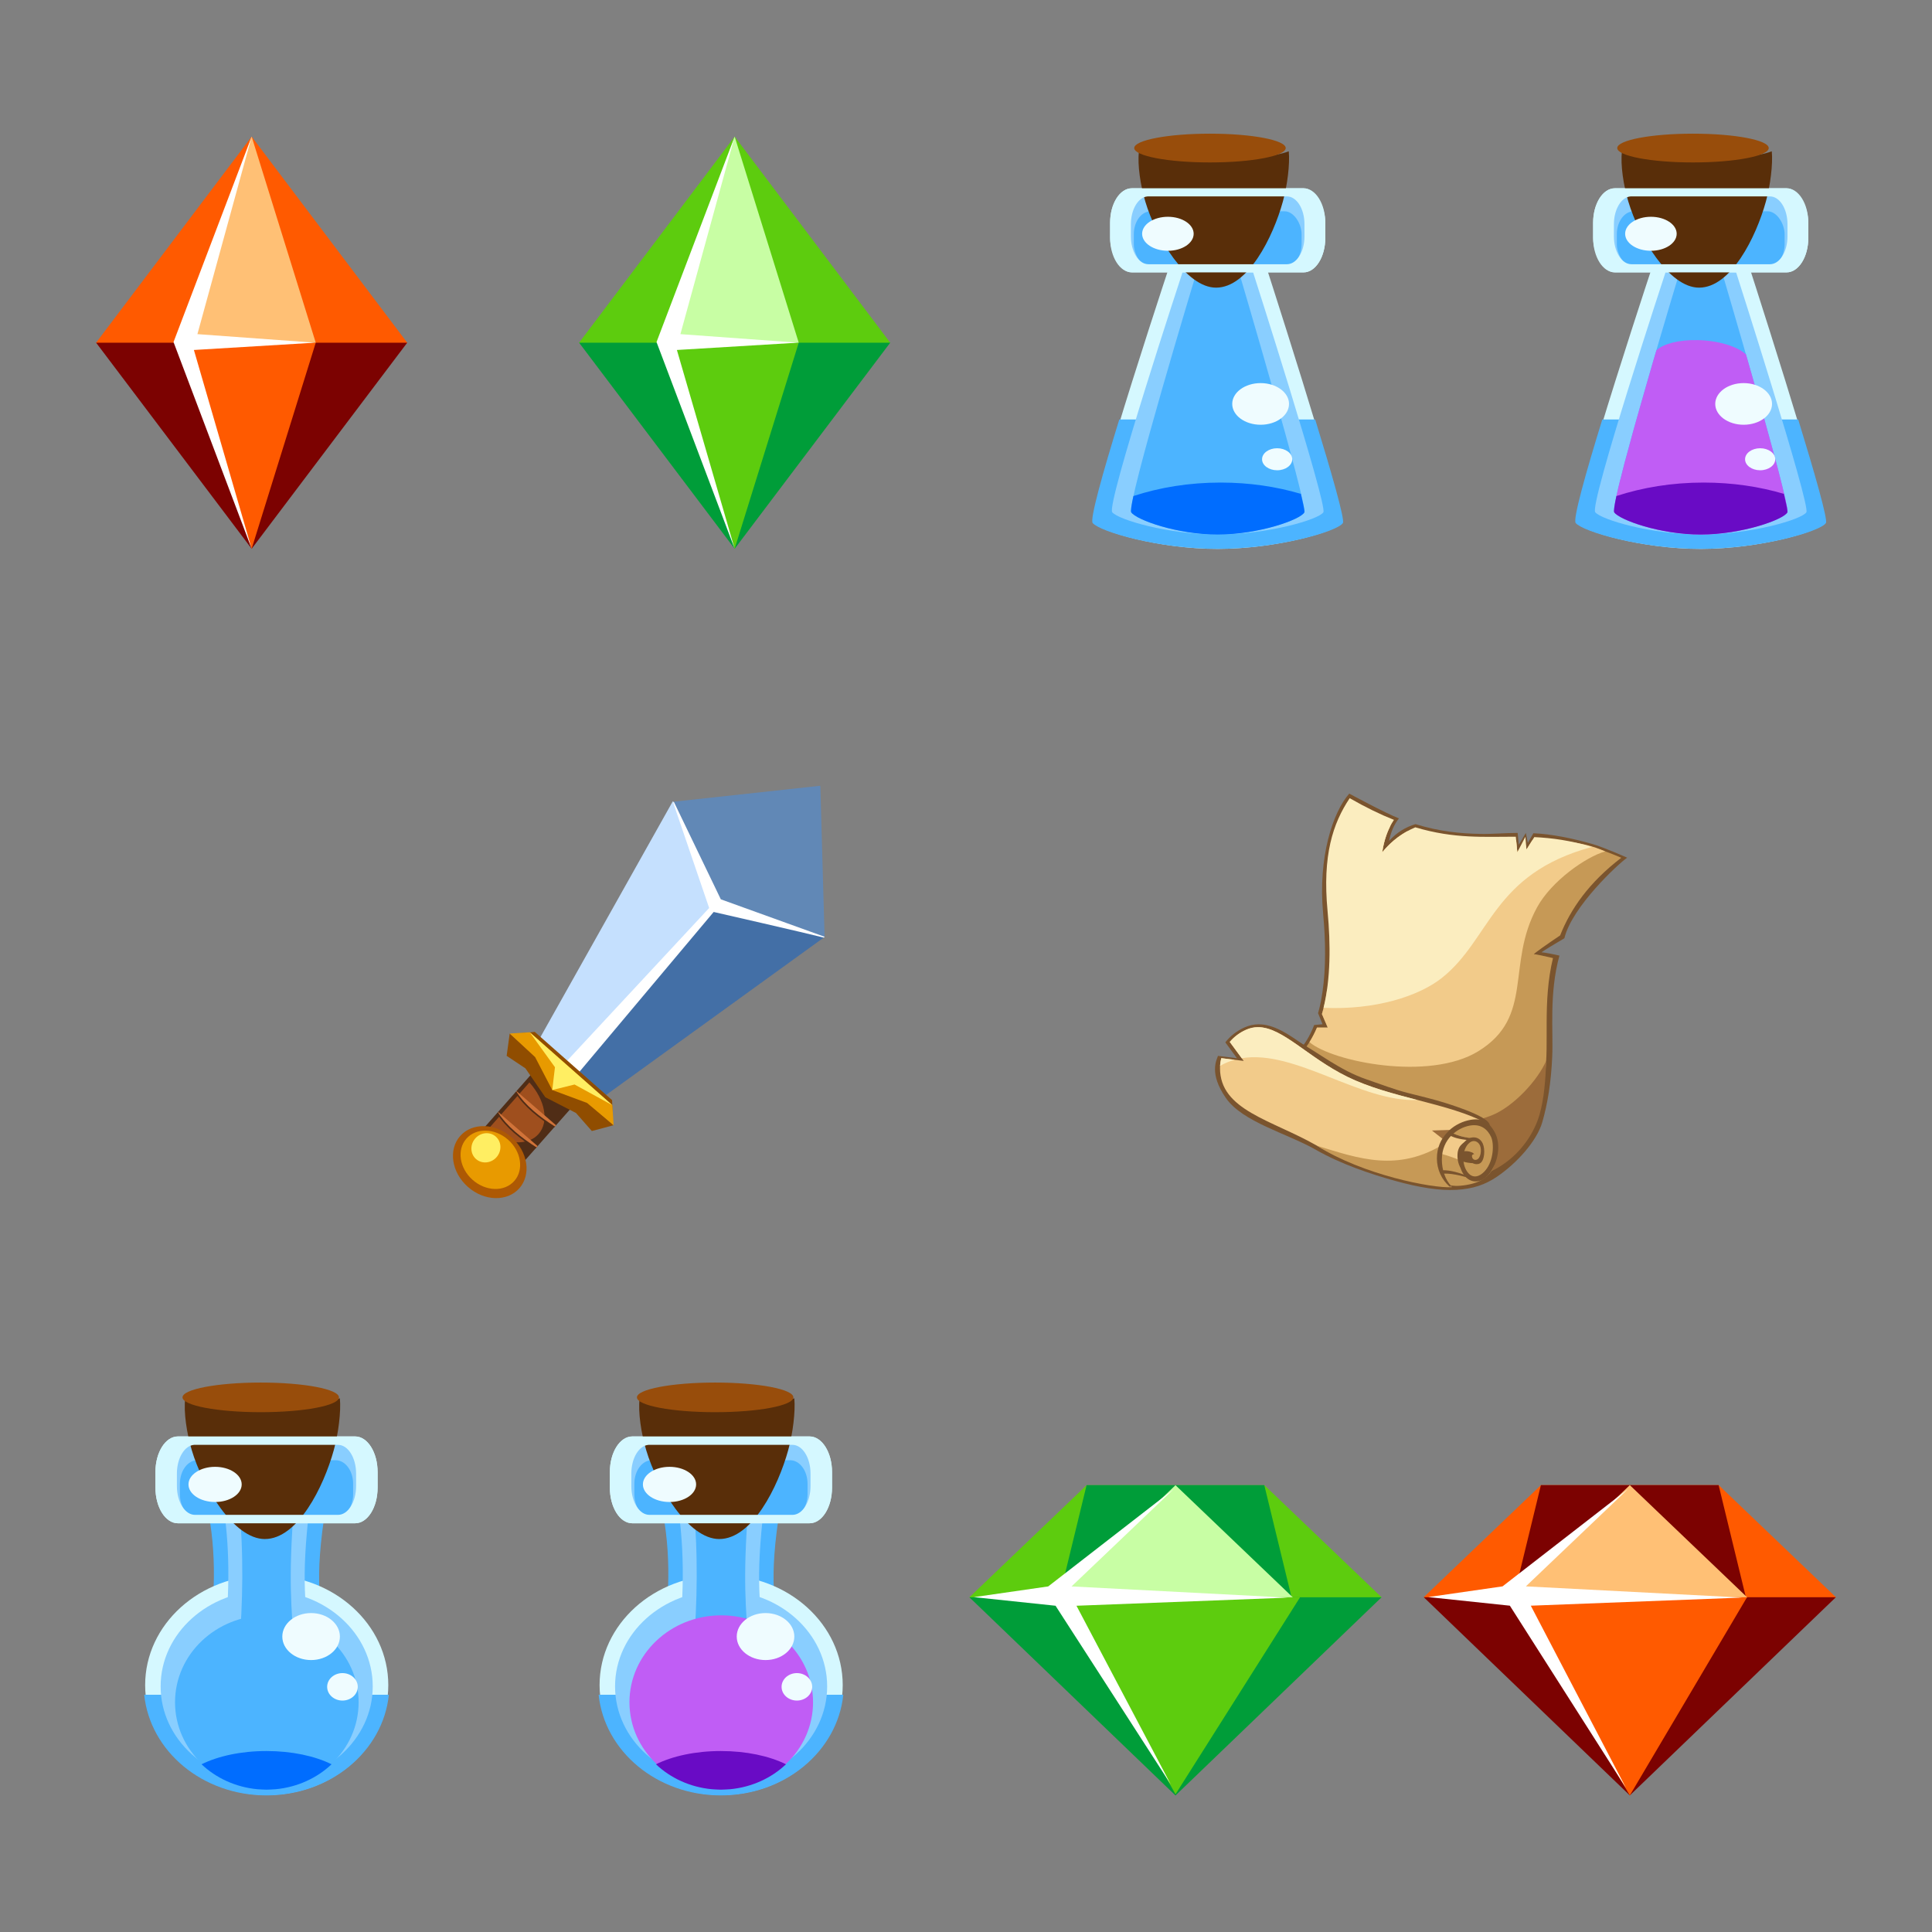 <?xml version="1.0" encoding="UTF-8" standalone="no"?>
<!-- Created with Inkscape (http://www.inkscape.org/) -->

<svg
   xmlns:dc="http://purl.org/dc/elements/1.1/"
   xmlns:cc="http://creativecommons.org/ns#"
   xmlns:rdf="http://www.w3.org/1999/02/22-rdf-syntax-ns#"
   xmlns:svg="http://www.w3.org/2000/svg"
   xmlns="http://www.w3.org/2000/svg"
   xmlns:xlink="http://www.w3.org/1999/xlink"
   xmlns:sodipodi="http://sodipodi.sourceforge.net/DTD/sodipodi-0.dtd"
   xmlns:inkscape="http://www.inkscape.org/namespaces/inkscape"
   width="1200"
   height="1200"
   viewBox="0 0 1200 1200"
   id="svg2"
   version="1.1"
   inkscape:version="0.48.4 r9939"
   sodipodi:docname="rpg_items.svg"
   inkscape:export-filename="G:\_PROJECTS\Stock Packs\2016\Castle Pack\rpg_14.png"
   inkscape:export-xdpi="180"
   inkscape:export-ydpi="180">
  <rect x="0" y="0" width="1200" height="1200" fill="#808080" stroke="none"/>
  <defs
     id="defs4">
    <clipPath
       clipPathUnits="userSpaceOnUse"
       id="clipPath8747">
      <path
         inkscape:connector-curvature="0"
         id="path8749"
         d="m -1227.369,1456.367 c -27.934,0 -50.406,27.072 -50.406,60.688 l 0,74.344 100.844,0 0,-74.344 c 0,-33.615 -22.504,-60.688 -50.438,-60.688 z"
         style="color:#000000;fill:#ffffff;stroke:#ff0000;stroke-width:1;stroke-linecap:round;stroke-linejoin:round;stroke-miterlimit:4;stroke-opacity:1;stroke-dasharray:none;stroke-dashoffset:0;marker:none;visibility:visible;display:inline;overflow:visible;enable-background:accumulate" />
    </clipPath>
    <inkscape:path-effect
       effect="skeletal"
       id="path-effect8959"
       is_visible="true"
       pattern="M 0,5 C 0,2.24 2.24,0 5,0 7.76,0 10,2.24 10,5 10,7.76 7.76,10 5,10 2.24,10 0,7.76 0,5 z"
       copytype="single_stretched"
       prop_scale="1"
       scale_y_rel="false"
       spacing="0"
       normal_offset="0"
       tang_offset="0"
       prop_units="false"
       vertical_pattern="false"
       fuse_tolerance="0" />
    <inkscape:path-effect
       effect="skeletal"
       id="path-effect8963"
       is_visible="true"
       pattern="m -2.857,13.571 c 0,-2.76 2.24,-5 5,-5 2.76,0 5,2.24 5,5 0,2.76 -2.24,5 -5,5 -2.76,0 -5,-2.24 -5,-5 z"
       copytype="single_stretched"
       prop_scale="1"
       scale_y_rel="false"
       spacing="0"
       normal_offset="0"
       tang_offset="0"
       prop_units="false"
       vertical_pattern="false"
       fuse_tolerance="0" />
    <inkscape:path-effect
       effect="skeletal"
       id="path-effect8967"
       is_visible="true"
       pattern="m -2.857,20.714 c 0,-2.76 2.24,-5 5,-5 2.76,0 5,2.24 5,5 0,2.76 -2.24,5 -5,5 -2.76,0 -5,-2.24 -5,-5 z"
       copytype="single_stretched"
       prop_scale="1"
       scale_y_rel="false"
       spacing="0"
       normal_offset="0"
       tang_offset="0"
       prop_units="false"
       vertical_pattern="false"
       fuse_tolerance="0" />
    <inkscape:path-effect
       effect="skeletal"
       id="path-effect8971"
       is_visible="true"
       pattern="m -2.857,26.429 c 0,-2.76 2.24,-5 5,-5 2.76,0 5,2.24 5,5 0,2.76 -2.24,5 -5,5 -2.76,0 -5,-2.24 -5,-5 z"
       copytype="single_stretched"
       prop_scale="1"
       scale_y_rel="false"
       spacing="0"
       normal_offset="0"
       tang_offset="0"
       prop_units="false"
       vertical_pattern="false"
       fuse_tolerance="0" />
    <linearGradient
       inkscape:collect="always"
       xlink:href="#linearGradient13082"
       id="linearGradient10317"
       gradientUnits="userSpaceOnUse"
       gradientTransform="matrix(0.832,0,0,1,-332.606,-6)"
       x1="-2015.254"
       y1="1941.902"
       x2="-2015.785"
       y2="1980.44" />
    <linearGradient
       inkscape:collect="always"
       id="linearGradient13082">
      <stop
         style="stop-color:#fefefe;stop-opacity:1;"
         offset="0"
         id="stop13084" />
      <stop
         style="stop-color:#fefefe;stop-opacity:0;"
         offset="1"
         id="stop13086" />
    </linearGradient>
    <linearGradient
       inkscape:collect="always"
       xlink:href="#linearGradient13082"
       id="linearGradient10319"
       gradientUnits="userSpaceOnUse"
       gradientTransform="matrix(0.832,0,0,1,-332.606,-6)"
       x1="-2015.254"
       y1="1941.902"
       x2="-2015.785"
       y2="1980.44" />
    <clipPath
       clipPathUnits="userSpaceOnUse"
       id="clipPath8908">
      <path
         style="color:#000000;fill:#333333;fill-opacity:1;stroke:none;stroke-width:3;marker:none;visibility:visible;display:inline;overflow:visible;enable-background:accumulate"
         d="m -16.005,-2572.505 c -64.265,5.68 -116.332,140.417 -116.332,210.89 l 0,316.116 c 0,0 51.88,127.233 116.332,127.233 l 214.402,27.646 214.402,-27.646 c 63.893,-8.239 116.332,-127.233 116.332,-127.233 l 0,-316.116 c 0,-70.473 -52.054,-205.421 -116.332,-210.89 -148.392,-12.626 -291.129,-12.169 -428.803,0 z"
         id="path8910"
         inkscape:connector-curvature="0"
         sodipodi:nodetypes="sccscscsss" />
    </clipPath>
    <linearGradient
       inkscape:collect="always"
       xlink:href="#linearGradient13082"
       id="linearGradient13142"
       gradientUnits="userSpaceOnUse"
       gradientTransform="matrix(0.832,0,0,1,-332.606,-6)"
       x1="-2015.254"
       y1="1941.902"
       x2="-2015.785"
       y2="1980.44" />
    <linearGradient
       inkscape:collect="always"
       xlink:href="#linearGradient13082"
       id="linearGradient13144"
       gradientUnits="userSpaceOnUse"
       gradientTransform="matrix(0.832,0,0,1,-332.606,-6)"
       x1="-2015.254"
       y1="1941.902"
       x2="-2015.785"
       y2="1980.44" />
  </defs>
  <sodipodi:namedview
     id="base"
     pagecolor="#ffffff"
     bordercolor="#666666"
     borderopacity="1.0"
     inkscape:pageopacity="0.0"
     inkscape:pageshadow="2"
     inkscape:zoom="0.25000001"
     inkscape:cx="1065.8599"
     inkscape:cy="564.66518"
     inkscape:document-units="px"
     inkscape:current-layer="layer1"
     showgrid="false"
     inkscape:window-width="1858"
     inkscape:window-height="1057"
     inkscape:window-x="54"
     inkscape:window-y="-8"
     inkscape:window-maximized="1"
     showguides="true"
     inkscape:guide-bbox="true"
     inkscape:snap-nodes="false"
     borderlayer="true" />
  <g
     inkscape:label="Layer 1"
     inkscape:groupmode="layer"
     id="layer1"
     transform="translate(0,147.638)">
    <g
       id="g10244" />
    <g
       id="g9566"
       transform="translate(-854.795,767.116)">
      <path
         id="path7807-8"
         d="m 1676.615,-347.207 c 1.565,16.62 1.792,33.615 -0.401,48.597 -0.01,0.037 -0.01,0.077 -0.014,0.115 0,0.01 -0.01,0.02 -0.014,0.028 -0.236,1.603 -0.499,3.176 -0.788,4.714 l 0,0.014 c -0.045,0.24 -0.077,0.468 -0.115,0.659 -0.048,0.246 -0.118,0.54 -0.186,0.874 -0.124,0.608 -0.236,1.189 -0.358,1.748 -0.011,0.046 -0.019,0.098 -0.029,0.143 0,0.005 -0.013,0.01 -0.014,0.014 0,0.01 0,0.005 0,0.014 l 0,0.014 c 0,0.013 -0.011,0 -0.014,0.014 0.01,-0.014 -0.031,0.164 -0.014,0.086 -0.055,0.246 -0.082,0.382 -0.086,0.401 0,0.016 -0.043,0.142 -0.1,0.387 -0.086,0.371 -0.182,0.778 -0.286,1.203 -0.133,0.542 -0.594,2.205 -0.731,2.722 l 2.765,6.891 -5.186,0.487 c -0.355,0.913 -0.72,1.823 -1.103,2.693 0,0.005 0,0.009 0,0.014 0.028,-0.066 0.012,-0.015 -0.014,0.043 l -0.014,0 c -0.7,1.584 -1.437,3.106 -2.235,4.556 -0.033,0.061 -0.09,0.169 -0.172,0.315 -0.023,0.039 -0.034,0.034 -0.072,0.1 -0.277,0.492 -0.555,0.963 -0.831,1.418 -0.295,0.488 -0.593,0.981 -0.917,1.476 -0.323,0.492 -0.651,0.963 -0.974,1.418 -0.079,0.111 -0.152,0.207 -0.229,0.315 -9.77,-6.91 -18.452,-12.808 -27.981,-12.78 -2.918,0.009 -5.86,0.63 -8.739,1.92 -4.777,2.14 -8.854,5.349 -11.906,9.27 l 7.235,9.857 -11.791,-1.461 c -0.974,2.844 -5.583,10.938 4.82,26.063 10.403,15.125 38.131,22.052 56.166,32.378 15.367,8.798 34.053,15.049 48.995,19.191 14.942,4.142 27.647,6.188 38.087,5.586 10.44,-0.602 17.922,-3.22 25.246,-8.181 12.134,-8.219 24.727,-22.092 28.103,-33.813 3.376,-11.722 5.452,-24.607 6.176,-40.648 0.724,-16.042 -2.009,-39.243 4.488,-62.856 -3.65,-0.869 -10.259,-2.12 -11.003,-2.006 -0.972,0.149 11.245,-7.143 14.065,-8.749 4.713,-19.625 33.558,-46.32 39,-50.053 0,0 -14.36,-6.444 -21.905,-8.586 -11.841,-3.362 -24.961,-6.114 -36.332,-6.602 l -3.467,5.989 -1.232,-6.146 -4.398,7.321 -0.673,-7.364 c -7.801,-0.03 -15.351,0.769 -23.023,0.622 -12.388,-0.237 -25.215,-1.393 -40.445,-6.075 -5.992,1.796 -11.537,5.026 -16.404,10.43 1.043,-5.169 2.865,-9.944 6.132,-13.997 -8.659,-3.355 -30.867,-15.393 -30.867,-15.393 -10.152,11.462 -19.516,39.522 -16.212,74.608 z"
         style="color:#000000;fill:#7a542e;fill-opacity:1;stroke:none;stroke-width:1px;marker:none;visibility:visible;display:inline;overflow:visible;enable-background:accumulate"
         inkscape:connector-curvature="0"
         sodipodi:nodetypes="scccccccccccccccccccccccccccccccccccczsszazzccccacccccsccccs" />
      <path
         sodipodi:nodetypes="cccccccccccccccccccccccscccccccccccccccccccccscccccccccccccccc"
         inkscape:connector-curvature="0"
         id="path7809-4"
         d="m 1698.85,-411.865 c -32.084,21.59 -2.291,75.346 -19.915,112.438 0,0.01 -0.01,0.019 -0.014,0.028 -0.322,2.183 -0.69,4.333 -1.117,6.433 -0.135,0.667 -0.269,1.334 -0.415,1.991 -0.01,0.034 -0.021,0.067 -0.028,0.1 -0.061,0.272 -0.123,0.547 -0.186,0.817 -0.096,0.413 -0.2,0.823 -0.301,1.232 -0.168,0.681 -0.336,1.35 -0.516,2.02 -0.167,0.621 -0.338,1.238 -0.516,1.848 l 3.639,8.439 -6.619,0 c -0.143,0.339 -0.283,0.683 -0.43,1.017 -0.01,0.019 -0.02,0.038 -0.028,0.057 -0.732,1.658 -1.516,3.26 -2.364,4.8 -0.061,0.11 -0.125,0.22 -0.186,0.33 -0.022,0.039 -0.049,0.075 -0.072,0.115 -0.286,0.509 -0.574,1.009 -0.874,1.504 -0.321,0.531 -0.652,1.048 -0.989,1.562 -0.337,0.515 -0.679,1.021 -1.032,1.519 -0.347,0.489 -0.698,0.975 -1.06,1.447 0,0.006 -0.01,0.01 -0.014,0.014 0,0.006 -0.011,0.009 -0.014,0.014 -0.364,0.473 -0.738,0.935 -1.118,1.39 -0.385,0.462 -0.773,0.918 -1.175,1.361 -0.359,0.396 -0.731,0.78 -1.103,1.161 -0.04,0.041 -0.074,0.088 -0.115,0.129 -0.038,0.038 -0.077,0.076 -0.115,0.115 -0.384,0.386 -0.777,0.762 -1.175,1.132 -0.431,0.4 -0.87,0.794 -1.318,1.175 -0.437,0.371 -0.88,0.737 -1.332,1.089 -0.019,0.015 -0.039,0.028 -0.057,0.043 -0.01,0.005 -0.01,0.011 -0.014,0.014 -0.408,0.316 -0.825,0.617 -1.246,0.917 -0.059,0.042 -0.113,0.088 -0.172,0.129 -0.068,0.047 -0.133,0.096 -0.201,0.143 -0.422,0.293 -0.854,0.569 -1.289,0.845 -0.044,0.028 -0.085,0.059 -0.129,0.086 -0.463,0.292 -0.926,0.572 -1.404,0.845 -0.513,0.293 -1.03,0.574 -1.562,0.845 -0.013,0.007 -0.03,0.008 -0.043,0.014 -0.499,0.254 -1.004,0.51 -1.519,0.745 -0.043,0.02 -0.086,0.038 -0.129,0.057 -0.488,0.22 -0.988,0.428 -1.49,0.63 -0.076,0.031 -0.153,0.056 -0.229,0.086 -0.472,0.188 -0.947,0.373 -1.433,0.544 -0.11,0.039 -0.218,0.076 -0.33,0.115 32.022,18.778 76.137,40.664 118.727,31.591 71.228,2.899 40.319,-46.117 53.54,-100.733 -4.747,-1.112 -10.985,-2.517 -11.791,-2.393 -0.967,0.148 9.809,-7.42 16.232,-11.676 6.451,-16.333 17.849,-32.817 37.981,-48.239 -4.982,-2.156 -9.723,-3.963 -14.255,-5.473 -10.78,-3.219 -25.293,-4.337 -41.219,-5.014 l -3.396,5.387 -1.203,-5.58 -4.484,7.3 -0.731,-7.493 c -22.601,-0.769 -47.005,-1.29 -67.251,-5.817 -5.795,3.143 -11.154,7.46 -15.96,13.324 0.89,-5.794 2.433,-11.303 5.043,-16.333 -7.503,-2.512 -14.136,-5.803 -19.485,-10.186 z"
         style="color:#000000;fill:#c69956;fill-opacity:1;stroke:none;stroke-width:1px;marker:none;visibility:visible;display:inline;overflow:visible;enable-background:accumulate" />
      <path
         sodipodi:nodetypes="cccscsc"
         inkscape:connector-curvature="0"
         id="path7811-9"
         d="m 1667.447,-248.929 c 4.62,15.275 10.266,22.956 12.484,39.424 22.773,13.998 51.506,24.844 74.658,27.533 31.571,1.021 50.95,-21.409 56.429,-40.435 2.903,-10.08 3.638,-21.462 4.25,-33.698 -5.362,12.562 -20.664,28.814 -33.89,34.101 -38.247,15.29 -89.656,-6.571 -113.931,-26.925 z"
         style="color:#000000;fill:#9c6c3b;fill-opacity:1;stroke:none;stroke-width:1px;marker:none;visibility:visible;display:inline;overflow:visible;enable-background:accumulate" />
      <path
         sodipodi:nodetypes="cssssssc"
         inkscape:connector-curvature="0"
         id="path7813-6"
         d="m 1661.024,-267.882 c 12.968,7.156 25.873,17.822 42.413,23.492 8.587,2.943 16.967,6.239 25.957,8.535 7.077,1.807 16.643,4.058 23.312,6.224 3.718,1.208 34.961,10.744 25.634,16.019 -4.978,2.816 -14.818,-1.594 -27.173,-2.705 -24.753,-2.226 -57.512,-5.517 -66.862,-11.084 -11.552,-6.878 -24.041,-26.874 -23.282,-40.481 z"
         style="color:#000000;fill:#7a542e;fill-opacity:1;stroke:none;stroke-width:1.029px;marker:none;visibility:visible;display:inline;overflow:visible;enable-background:accumulate" />
      <path
         sodipodi:nodetypes="cccccccssccccccccccc"
         inkscape:connector-curvature="0"
         id="path7815-3"
         d="m 1697.246,-411.406 c -14.52,10.182 -15.419,30.164 -14.442,46.534 0.925,21.761 0.957,44.042 -3.309,65.474 -0.962,4.831 -2.126,9.734 -3.625,14.499 l 3.61,8.381 -6.691,0 c -1.347,3.148 -2.889,6.19 -4.671,9.04 14.155,12.164 74.346,24.409 104.815,5.702 35.083,-21.54 17.125,-53.877 36.564,-89.412 8.926,-16.316 30.266,-31.307 42.307,-34.746 -14.327,-6.402 -29.683,-7.103 -45.144,-7.092 l -3.739,5.946 -1.139,-5.924 -4.549,7.643 -0.745,-7.608 c -5.805,0.032 -11.595,0.01 -17.321,-0.33 -16.643,-0.841 -34.035,-1.312 -50.488,-5.043 -5.573,3.114 -10.742,7.327 -15.387,12.995 0.866,-5.635 2.346,-11 4.828,-15.917 -7.281,-2.424 -14.291,-5.693 -20.874,-10.143 z"
         style="color:#000000;fill:#f2cb8a;fill-opacity:1;stroke:none;stroke-width:1px;marker:none;visibility:visible;display:inline;overflow:visible;enable-background:accumulate" />
      <path
         sodipodi:nodetypes="sssss"
         inkscape:connector-curvature="0"
         id="path7818"
         d="m 1783.855,-197.815 c 0.01,14.56 -11.505,18.671 -22.255,19.567 -13.472,1.123 -14.115,-8.249 -13.66,-19.567 0.455,-11.318 10.637,-20.453 20.554,-20.453 9.918,0 15.354,9.126 15.36,20.453 z"
         style="color:#000000;fill:#c69956;fill-opacity:1;fill-rule:nonzero;stroke:none;stroke-width:2;marker:none;visibility:visible;display:inline;overflow:visible;enable-background:accumulate" />
      <path
         id="path7820"
         d="m 1636.127,-276.762 c -2.488,0.007 -4.959,0.525 -7.464,1.648 -3.977,1.782 -7.394,4.372 -10.043,7.507 l 8.668,11.805 -13.926,-1.719 c -0.519,1.992 -0.802,4.062 -0.802,6.175 0,26.255 31.967,32.027 60.259,48.224 31.064,17.785 71.728,26.067 83.684,25.344 -4.095,-4.216 -6.605,-9.976 -6.605,-16.318 0,-4.233 1.116,-8.194 3.08,-11.619 l -8.782,-6.863 15.402,-0.487 c 3.853,-2.788 8.59,-4.441 13.711,-4.441 1.708,0 3.367,0.183 4.971,0.53 -23.388,-12.691 -59.565,-15.671 -86.635,-28.983 -24.699,-12.147 -40.31,-30.848 -55.517,-30.803 z"
         style="color:#000000;fill:#f2cb8a;fill-opacity:1;stroke:none;stroke-width:1px;marker:none;visibility:visible;display:inline;overflow:visible;enable-background:accumulate"
         inkscape:connector-curvature="0" />
      <path
         sodipodi:nodetypes="ccccc"
         inkscape:connector-curvature="0"
         id="path7822"
         d="m 1754.62,-211.925 c -3.103,3.616 -6.925,8.279 -7.483,13.195 3.736,0.74 7.892,2.012 13.496,4.212 1.317,-7.989 3.328,-11.979 9.327,-12.78 -9.384,-1.871 -12.243,-2.952 -15.34,-4.628 z"
         style="color:#000000;fill:#f2cb8a;fill-opacity:1;fill-rule:nonzero;stroke:none;stroke-width:2;marker:none;visibility:visible;display:inline;overflow:visible;enable-background:accumulate" />
      <path
         sodipodi:nodetypes="ccscc"
         inkscape:connector-curvature="0"
         id="path7824"
         d="m 1672.813,-203.115 c 28.602,18.195 71.728,26.477 83.684,25.755 -4.095,-4.216 -6.605,-10.387 -6.605,-16.729 0,-3.819 0.915,-7.418 2.536,-10.602 -29.389,18.481 -53.855,9.442 -79.615,1.576 z"
         style="color:#000000;fill:#c69956;fill-opacity:1;stroke:none;stroke-width:1px;marker:none;visibility:visible;display:inline;overflow:visible;enable-background:accumulate" />
      <path
         sodipodi:nodetypes="cscscccccccccc"
         inkscape:connector-curvature="0"
         id="path7826"
         d="m 1693.119,-418.985 c -10.476,15.666 -17.011,35.504 -13.754,70.087 1.963,20.843 1.883,42.345 -2.493,60.116 32.197,1.45 59.134,-7.2 73.463,-18.548 30.487,-24.145 31.191,-64.604 93.259,-81.382 -13.362,-4.062 -24.947,-5.578 -35.817,-6.103 l -4.857,7.737 -0.702,-7.916 -4.986,9.635 -0.946,-9.699 c -19.615,-0.032 -38.098,1.414 -62.422,-5.831 -7.573,3.215 -14.518,8.156 -20.573,15.545 1.123,-7.306 3.279,-14.158 7.307,-20.172 -8.385,-3.339 -17.467,-7.722 -27.479,-13.467 z"
         style="color:#000000;fill:#fbedbf;fill-opacity:1;stroke:none;stroke-width:1px;marker:none;visibility:visible;display:inline;overflow:visible;enable-background:accumulate" />
      <path
         id="path7828"
         d="m 1636.127,-276.762 c -2.488,0.007 -4.959,0.525 -7.464,1.648 -3.981,1.783 -7.394,4.383 -10.043,7.522 l 7.436,10.115 c 33.229,-5.539 73.779,27.43 109.128,25.946 -14.987,-3.9 -30.345,-7.938 -43.539,-14.427 -24.699,-12.147 -40.31,-30.848 -55.517,-30.803 z m -22.765,19.241 c -0.407,1.561 -0.667,3.159 -0.759,4.8 2.937,-1.681 5.951,-2.916 9.04,-3.782 l -8.281,-1.017 z"
         style="color:#000000;fill:#fbedbf;fill-opacity:1;stroke:none;stroke-width:1px;marker:none;visibility:visible;display:inline;overflow:visible;enable-background:accumulate"
         inkscape:connector-curvature="0" />
      <path
         sodipodi:nodetypes="sccszzscczscccsccssazss"
         inkscape:connector-curvature="0"
         id="path7830"
         d="m 1747.275,-195.241 c 0,6.964 3.039,13.219 7.865,17.507 0.485,-0.005 0.944,-0.018 1.361,-0.043 -4.095,-4.216 -6.142,-10.439 -6.142,-16.782 0,-12.931 9.842,-19.666 17.222,-21.045 7.38,-1.379 11.348,2.732 13.338,6.992 1.99,4.26 1.557,14.644 -3.329,20.577 -4.035,4.899 -8.998,5.762 -12.208,-0.134 -2.551,-4.685 -2.238,-12.134 1.318,-16.032 2.668,-2.924 5.406,-1.985 6.903,0.102 1.497,2.087 1.365,7.435 -0.884,9.229 -1.258,1.003 -3.323,0.726 -3.668,-1.59 -0.127,-0.855 0.415,-1.37 1.404,-1.461 -2.226,-2.589 -3.453,1.55 -3.3,2.581 0.416,2.794 4.285,4.618 6.843,3.177 3.024,-1.704 3.298,-8.933 1.779,-12.279 -2.229,-4.911 -7.821,-4.9 -11.039,-1.373 -4.289,4.701 -4.667,13.691 -1.59,19.341 3.871,7.111 11.395,7.183 16.261,1.275 5.894,-7.156 8.052,-18.722 3.677,-26.49 -2.956,-5.25 -6.979,-9.499 -16.598,-7.156 -9.619,2.342 -19.215,10.672 -19.215,23.603 z"
         style="fill:#7a542e;fill-opacity:1;stroke:none" />
      <path
         sodipodi:nodetypes="cccczc"
         inkscape:connector-curvature="0"
         id="path7832"
         d="m 1772.682,-192.46 c -5.905,0.81 -11.115,-1.505 -11.115,-1.505 l 0.463,-4.979 c 1.216,-1.042 4.979,-1.274 7.641,0.347 0,0 -1.815,2.455 -1.158,3.821 0.657,1.366 4.168,2.316 4.168,2.316 z"
         style="fill:#7a542e;fill-opacity:1;stroke:none" />
      <path
         id="path7834"
         d="m 1755.195,-212.148 c -0.901,0.946 -1.72,2.023 -2.464,3.166 0.387,-0.502 0.79,-0.986 1.218,-1.433 2.885,2.116 6.948,3.309 13.553,3.84 0,0 -2.361,0.583 -3.295,1.304 -1.687,1.302 -3.076,2.525 -3.782,5.158 -0.707,2.633 -0.426,7.05 1.103,9.914 1.53,2.864 4.413,5.745 4.413,5.745 -6.468,-2.611 -12.85,-3.902 -16.275,-3.281 0,0 -0.703,-0.773 -1.232,-2.708 0.59,3.478 1.791,4.814 1.791,4.814 3.98,-0.726 12.743,0.774 20.258,3.825 0,0 -4.713,-3.373 -6.49,-6.719 -1.777,-3.347 -2.082,-8.5 -1.261,-11.576 0.821,-3.076 2.369,-4.582 4.398,-6.017 1.316,-0.931 4.628,-1.39 4.628,-1.39 -7.674,-0.62 -13.21,-2.169 -16.562,-4.642 z"
         style="fill:#7a542e;fill-opacity:1;stroke:none"
         inkscape:connector-curvature="0" />
    </g>
    <g
       id="g9286"
       transform="translate(-514.795,1348.51)">
      <path
         inkscape:connector-curvature="0"
         style="color:#000000;fill:#502d16;stroke:none;stroke-width:1;marker:none;visibility:visible;display:inline;overflow:visible;enable-background:accumulate"
         d="m 865.601,-852.469 24.335,21.476 -54.876,62.181 -24.335,-21.476 z"
         id="path8551"
         sodipodi:nodetypes="ccccc" />
      <path
         style="color:#000000;fill:#436fa6;fill-opacity:1;stroke:none;stroke-width:1;marker:none;visibility:visible;display:inline;overflow:visible;enable-background:accumulate"
         d="m 1008.196,-991.922 18.765,77.744 -144.71,104.634 -29.158,-29.497 77.327,-147.717 z"
         id="path8553"
         inkscape:connector-curvature="0"
         sodipodi:nodetypes="cccccc" />
      <path
         sodipodi:nodetypes="ccccc"
         inkscape:connector-curvature="0"
         id="path8555"
         d="m 958.435,-935.405 -92.426,111.527 -19.533,-21.002 86.257,-153.659 z"
         style="color:#000000;fill:#c5e0fe;fill-opacity:1;stroke:none;stroke-width:1;marker:none;visibility:visible;display:inline;overflow:visible;enable-background:accumulate" />
      <path
         sodipodi:nodetypes="ccccc"
         inkscape:connector-curvature="0"
         id="path8557"
         d="m 1024.32,-1008.104 2.642,93.926 -65.528,-22.622 -28.3,-61.386 z"
         style="color:#000000;fill:#6188b6;fill-opacity:1;stroke:none;stroke-width:1;marker:none;visibility:visible;display:inline;overflow:visible;enable-background:accumulate" />
      <path
         style="color:#000000;fill:#ffffff;fill-opacity:1;stroke:none;stroke-width:1;marker:none;visibility:visible;display:inline;overflow:visible;enable-background:accumulate"
         d="m 933.292,-998.219 -0.149,0.04 -0.244,0.471 22.361,65.528 -90.27,97.072 7.817,6.898 85.256,-101.497 c 0.017,-0.022 59.022,13.502 68.373,15.919 l 0.522,-0.397 -0.01,-0.121 -64.442,-23.264 z"
         id="path8559"
         inkscape:connector-curvature="0"
         sodipodi:nodetypes="cccccccccccc" />
      <path
         sodipodi:nodetypes="cccccccc"
         inkscape:connector-curvature="0"
         id="path8561"
         d="m 846.945,-855.224 48.043,42.399 0.355,12.077 -15.456,-12.935 -20.592,-7.116 -9.621,-19.548 -14.756,-13.728 z"
         style="color:#000000;fill:#904d00;fill-opacity:1;stroke:none;stroke-width:1;marker:none;visibility:visible;display:inline;overflow:visible;enable-background:accumulate" />
      <path
         sodipodi:nodetypes="cccccccc"
         inkscape:connector-curvature="0"
         id="path8563"
         d="m 829.491,-840.343 11.672,7.784 12.347,17.942 19.055,9.771 9.828,11.19 13.523,-3.593 -64.54,-56.958 z"
         style="color:#000000;fill:#904d00;fill-opacity:1;stroke:none;stroke-width:1;marker:none;visibility:visible;display:inline;overflow:visible;enable-background:accumulate" />
      <path
         style="color:#000000;fill:#e89a00;fill-opacity:1;stroke:none;stroke-width:1;marker:none;visibility:visible;display:inline;overflow:visible;enable-background:accumulate"
         d="m 843.824,-854.984 51.315,45.286 0.777,12.449 -16.485,-13.843 -21.621,-8.024 -10.649,-20.456 -15.785,-14.636 z"
         id="path8565"
         inkscape:connector-curvature="0"
         sodipodi:nodetypes="cccccccc" />
      <path
         style="color:#000000;fill:#9f4f1e;fill-opacity:1;fill-rule:nonzero;stroke:none;stroke-width:1;marker:none;visibility:visible;display:inline;overflow:visible;enable-background:accumulate"
         d="m 843.614,-823.813 -26.803,30.371 c 11.933,8.307 25.772,9.258 32.492,1.643 6.72,-7.614 4.038,-21.207 -5.688,-32.015 z"
         id="path8567"
         inkscape:connector-curvature="0" />
      <path
         sodipodi:nodetypes="cccccc"
         inkscape:connector-curvature="0"
         id="path8569"
         d="m 843.824,-854.984 51.315,45.286 -23.482,-12.845 -13.847,3.428 1.68,-14.166 z"
         style="color:#000000;fill:#ffee62;fill-opacity:1;stroke:none;stroke-width:1;marker:none;visibility:visible;display:inline;overflow:visible;enable-background:accumulate" />
      <path
         style="color:#000000;fill:#502d16;fill-opacity:1;stroke:none;stroke-width:1px;marker:none;visibility:visible;display:inline;overflow:visible;enable-background:accumulate"
         d="m 859.496,-796.494 -24.583,-21.229 -0.116,0.131 c 5.423,8.828 14.909,16.167 24.006,21.884 z m -11.439,12.962 -24.554,-21.262 -0.116,0.131 c 5.423,8.829 14.887,16.192 23.977,21.917 z"
         id="path8571"
         inkscape:connector-curvature="0"
         sodipodi:nodetypes="cccccccccc" />
      <path
         inkscape:connector-curvature="0"
         id="path8573"
         d="m 860.156,-797.242 -24.583,-21.229 -0.116,0.131 c 5.423,8.828 14.909,16.167 24.006,21.884 z m -11.439,12.962 -24.554,-21.262 -0.116,0.131 c 5.423,8.829 14.887,16.192 23.977,21.917 z"
         style="color:#000000;fill:#d17339;fill-opacity:1;stroke:none;stroke-width:1px;marker:none;visibility:visible;display:inline;overflow:visible;enable-background:accumulate"
         sodipodi:nodetypes="cccccccccc" />
      <path
         id="path8577"
         d="m 1547.293,801.469 c 0,9.961 -13.065,18.036 -29.182,18.036 -16.117,0 -29.182,-8.075 -29.182,-18.036 0,-9.961 13.065,-18.036 29.182,-18.036 16.117,0 29.182,8.075 29.182,18.036 z"
         style="color:#000000;fill:#ad5904;fill-opacity:1;fill-rule:nonzero;stroke:none;stroke-width:1;marker:none;visibility:visible;display:inline;overflow:visible;enable-background:accumulate"
         transform="matrix(0.63,0.556,-0.753,0.853,466.092,-2302.053)"
         inkscape:connector-curvature="0" />
      <path
         id="path8579"
         d="m 1547.293,801.469 c 0,9.961 -13.065,18.036 -29.182,18.036 -16.117,0 -29.182,-8.075 -29.182,-18.036 0,-9.961 13.065,-18.036 29.182,-18.036 16.117,0 29.182,8.075 29.182,18.036 z"
         style="color:#000000;fill:#e89a00;fill-opacity:1;fill-rule:nonzero;stroke:none;stroke-width:1;marker:none;visibility:visible;display:inline;overflow:visible;enable-background:accumulate"
         transform="matrix(0.51,0.45,-0.61,0.692,534.024,-2013.543)"
         inkscape:connector-curvature="0" />
      <path
         id="path8581"
         d="m 1547.293,801.469 c 0,9.961 -13.065,18.036 -29.182,18.036 -16.117,0 -29.182,-8.075 -29.182,-18.036 0,-9.961 13.065,-18.036 29.182,-18.036 16.117,0 29.182,8.075 29.182,18.036 z"
         style="color:#000000;fill:#ffee62;fill-opacity:1;fill-rule:nonzero;stroke:none;stroke-width:1;marker:none;visibility:visible;display:inline;overflow:visible;enable-background:accumulate"
         transform="matrix(0.226,0.2,-0.341,0.386,746.803,-1396.212)"
         inkscape:connector-curvature="0" />
    </g>
    <g
       id="g14382"
       transform="matrix(4.323,0,0,4.323,418.792,-1851.216)"
       inkscape:export-filename="G:\_PROJECTS\Stock Packs\2016\Castle Pack\Pack\game_items_pack\PNG\256px\Potions\potion_2_empty.png"
       inkscape:export-xdpi="90"
       inkscape:export-ydpi="90">
      <path
         sodipodi:nodetypes="cczszc"
         inkscape:connector-curvature="0"
         id="path7812"
         d="m 72.168,429.208 11.859,0 c 0,0 12.591,38.798 11.859,39.997 -0.731,1.199 -9.255,3.724 -17.789,3.734 -8.362,0.01 -16.734,-2.47 -17.789,-3.734 -1.055,-1.264 11.859,-39.997 11.859,-39.997 z"
         style="fill:#d5f8ff;fill-opacity:1;stroke:none" />
      <path
         inkscape:connector-curvature="0"
         id="rect14377"
         d="m 63.941,454.344 c -2.382,7.702 -4.253,14.365 -3.822,14.875 1.067,1.264 9.521,3.729 17.975,3.719 8.627,-0.01 17.236,-2.519 17.975,-3.719 0.299,-0.485 -1.61,-7.154 -3.98,-14.875 l -28.147,0 z"
         style="color:#000000;fill:#4cb4ff;fill-opacity:1;fill-rule:nonzero;stroke:none;stroke-width:5;marker:none;visibility:visible;display:inline;overflow:visible;enable-background:accumulate" />
      <path
         style="fill:#89ceff;fill-opacity:1;stroke:none"
         d="m 73.039,433.155 10.112,0 c 0,0 10.735,33.496 10.112,34.52 -0.623,1.024 -7.891,3.179 -15.167,3.188 -7.13,0.01 -14.268,-2.109 -15.168,-3.188 -0.9,-1.079 10.112,-34.52 10.112,-34.52 z"
         id="path9432"
         inkscape:connector-curvature="0"
         sodipodi:nodetypes="cczszc" />
      <path
         sodipodi:nodetypes="cczszc"
         inkscape:connector-curvature="0"
         id="path14370"
         d="m 75.05,433.155 6.086,0 c 0,0 9.894,33.496 9.384,34.52 -0.511,1.024 -6.465,3.179 -12.426,3.188 -5.841,0.01 -11.689,-2.109 -12.427,-3.188 -0.737,-1.079 9.384,-34.52 9.384,-34.52 z"
         style="fill:#4cb4ff;fill-opacity:1;stroke:none" />
      <g
         transform="translate(-736.86,-560.045)"
         id="g9490">
        <path
           sodipodi:type="arc"
           style="color:#000000;fill:#effcff;fill-opacity:1;fill-rule:nonzero;stroke:none;stroke-width:1;marker:none;visibility:visible;display:inline;overflow:visible;enable-background:accumulate"
           id="path9451"
           sodipodi:cx="839.9455"
           sodipodi:cy="1022.2935"
           sodipodi:rx="6.5280738"
           sodipodi:ry="6.1324329"
           d="m 846.474,1022.293 c 0,3.387 -2.923,6.133 -6.528,6.133 -3.605,0 -6.528,-2.746 -6.528,-6.133 0,-3.387 2.923,-6.132 6.528,-6.132 3.605,0 6.528,2.746 6.528,6.132 z"
           transform="matrix(0.625,0,0,0.488,296.142,513.274)" />
        <path
           transform="matrix(0.332,0,0,0.258,544.62,756.351)"
           d="m 846.474,1022.293 c 0,3.387 -2.923,6.133 -6.528,6.133 -3.605,0 -6.528,-2.746 -6.528,-6.133 0,-3.387 2.923,-6.132 6.528,-6.132 3.605,0 6.528,2.746 6.528,6.132 z"
           sodipodi:ry="6.1324329"
           sodipodi:rx="6.5280738"
           sodipodi:cy="1022.2935"
           sodipodi:cx="839.9455"
           id="path9453"
           style="color:#000000;fill:#effcff;fill-opacity:1;fill-rule:nonzero;stroke:none;stroke-width:1;marker:none;visibility:visible;display:inline;overflow:visible;enable-background:accumulate"
           sodipodi:type="arc" />
      </g>
      <g
         transform="translate(50.821,0)"
         id="g14361">
        <rect
           ry="4.969"
           rx="3.126"
           y="421.122"
           x="11.8"
           height="12.087"
           width="30.922"
           id="rect14312"
           style="fill:#d5f8ff;fill-opacity:1;stroke:none" />
        <rect
           style="fill:#89ceff;fill-opacity:1;stroke:none"
           id="rect14314"
           width="26.931"
           height="10.527"
           x="13.795"
           y="421.902"
           rx="2.723"
           ry="4.328" />
        <rect
           ry="3.293"
           rx="2.437"
           y="424.432"
           x="15.208"
           height="8.01"
           width="24.106"
           id="rect14316"
           style="fill:#4cb4ff;fill-opacity:1;stroke:none" />
        <path
           id="path14318"
           d="m 37.469,415.813 c -0.262,0.095 -0.533,0.192 -0.873,0.279 -0.431,0.11 -0.921,0.214 -1.463,0.307 -0.542,0.093 -1.133,0.176 -1.77,0.25 -0.637,0.074 -1.318,0.137 -2.035,0.189 -0.717,0.052 -1.467,0.091 -2.247,0.118 -0.78,0.027 -1.59,0.043 -2.417,0.043 -0.827,0 -1.632,-0.015 -2.412,-0.043 -0.78,-0.027 -1.535,-0.066 -2.252,-0.118 -0.717,-0.052 -1.397,-0.115 -2.035,-0.189 -0.637,-0.074 -1.228,-0.157 -1.77,-0.25 -0.542,-0.093 -1.033,-0.197 -1.463,-0.307 -0.307,-0.078 -0.545,-0.165 -0.788,-0.25 -0.235,1.917 0.222,4.873 0.913,7.187 1.548,5.184 5.86,12.374 10.166,12.374 4.588,0 8.189,-7.259 9.601,-12.374 0.644,-2.334 1.023,-5.358 0.847,-7.216 z"
           style="fill:#592e09;fill-opacity:1;stroke:none"
           inkscape:connector-curvature="0"
           sodipodi:nodetypes="ccsccsscccsccsssc" />
        <path
           style="fill:#d5f8ff;fill-opacity:1;stroke:none"
           d="m 14.924,421.124 c -1.732,0 -3.123,2.213 -3.123,4.966 l 0,2.151 c 0,2.753 1.392,4.966 3.123,4.966 l 6.167,0 6.167,0 6.167,0 6.167,0 c 1.732,0 3.129,-2.213 3.129,-4.966 l 0,-2.151 c 0,-2.753 -1.397,-4.966 -3.129,-4.966 z m 2.253,1.169 c 0.043,-0.004 0.087,0 0.131,0 l 19.9,0 c 1.397,0 2.52,1.787 2.52,4.007 l 0,1.73 c 0,2.221 -1.123,4.007 -2.52,4.007 l -4.975,0 -4.975,0 -4.975,0 -4.975,0 c -1.397,0 -2.52,-1.787 -2.52,-4.007 l 0,-1.73 c 0,-2.151 1.053,-3.9 2.389,-4.007 z"
           id="path14320"
           inkscape:connector-curvature="0"
           sodipodi:nodetypes="sssscccssssscssssscccsssc" />
        <path
           transform="matrix(0.155,0,0,0.124,-887.693,549.211)"
           d="m 5965.961,-1079.565 c 0,9.205 -31.432,16.668 -70.206,16.668 -38.773,0 -70.206,-7.462 -70.206,-16.668 0,-9.205 31.432,-16.668 70.206,-16.668 38.773,0 70.206,7.462 70.206,16.668 z"
           sodipodi:ry="16.667517"
           sodipodi:rx="70.205605"
           sodipodi:cy="-1079.5648"
           sodipodi:cx="5895.7554"
           id="path14322"
           style="fill:#984d0b;fill-opacity:1;stroke:none"
           sodipodi:type="arc" />
        <path
           sodipodi:type="arc"
           style="color:#000000;fill:#effcff;fill-opacity:1;fill-rule:nonzero;stroke:none;stroke-width:1;marker:none;visibility:visible;display:inline;overflow:visible;enable-background:accumulate"
           id="path14324"
           sodipodi:cx="413.57144"
           sodipodi:cy="374.50504"
           sodipodi:rx="34.285713"
           sodipodi:ry="13.571428"
           d="m 447.857,374.505 c 0,7.495 -15.35,13.571 -34.286,13.571 -18.935,0 -34.286,-6.076 -34.286,-13.571 0,-7.495 15.35,-13.571 34.286,-13.571 18.935,0 34.286,6.076 34.286,13.571 z"
           transform="matrix(0.108,0,0,0.18,-24.562,360.251)" />
      </g>
      <path
         id="path14372"
         transform="translate(-4.9229925e-6,0)"
         d="m 78.5,463.406 c -4.53,0 -8.795,0.707 -12.531,1.938 -0.28,1.296 -0.418,2.189 -0.312,2.344 0.737,1.079 6.596,3.197 12.438,3.188 5.961,-0.009 11.927,-2.164 12.438,-3.188 0.078,-0.156 -0.168,-1.232 -0.5,-2.656 -3.495,-1.039 -7.394,-1.625 -11.531,-1.625 z"
         style="color:#000000;fill:#006dff;fill-opacity:1;fill-rule:nonzero;stroke:none;stroke-width:5;marker:none;visibility:visible;display:inline;overflow:visible;enable-background:accumulate"
         inkscape:connector-curvature="0" />
    </g>
    <g
       id="g8382"
       transform="translate(125.205,-796.221)">
      <g
         inkscape:export-ydpi="90"
         inkscape:export-xdpi="90"
         inkscape:export-filename="G:\_PROJECTS\Stock Packs\2016\Castle Pack\Pack\game_items_pack\PNG\256px\Potions\potion_12.png"
         id="g14588"
         transform="matrix(4.323,0,0,4.323,435.654,-1054.995)">
        <path
           sodipodi:nodetypes="cczszc"
           inkscape:connector-curvature="0"
           id="path14590"
           d="m 108.703,429.208 11.859,0 c 0,0 12.591,38.798 11.859,39.997 -0.731,1.199 -9.255,3.724 -17.789,3.734 -8.362,0.01 -16.734,-2.47 -17.789,-3.734 -1.055,-1.264 11.859,-39.997 11.859,-39.997 z"
           style="fill:#d5f8ff;fill-opacity:1;stroke:none" />
        <path
           inkscape:connector-curvature="0"
           id="path14592"
           d="m 100.476,454.344 c -2.382,7.702 -4.253,14.365 -3.822,14.875 1.067,1.264 9.521,3.729 17.975,3.719 8.627,-0.01 17.236,-2.519 17.975,-3.719 0.299,-0.485 -1.61,-7.154 -3.98,-14.875 l -28.147,0 z"
           style="color:#000000;fill:#4cb4ff;fill-opacity:1;fill-rule:nonzero;stroke:none;stroke-width:5;marker:none;visibility:visible;display:inline;overflow:visible;enable-background:accumulate" />
        <path
           style="fill:#89ceff;fill-opacity:1;stroke:none"
           d="m 109.574,433.155 10.112,0 c 0,0 10.735,33.496 10.112,34.52 -0.623,1.024 -7.891,3.179 -15.167,3.188 -7.13,0.01 -14.268,-2.109 -15.168,-3.188 -0.9,-1.079 10.112,-34.52 10.112,-34.52 z"
           id="path14594"
           inkscape:connector-curvature="0"
           sodipodi:nodetypes="cczszc" />
        <path
           sodipodi:nodetypes="cczszc"
           inkscape:connector-curvature="0"
           id="path14596"
           d="m 111.585,433.155 6.086,0 c 0,0 9.894,33.496 9.384,34.52 -0.511,1.024 -6.465,3.179 -12.426,3.188 -5.841,0.01 -11.689,-2.109 -12.427,-3.188 -0.737,-1.079 9.384,-34.52 9.384,-34.52 z"
           style="fill:#4cb4ff;fill-opacity:1;stroke:none" />
        <path
           inkscape:connector-curvature="0"
           style="color:#000000;fill:#c05df5;fill-opacity:1;stroke:none;stroke-width:1px;marker:none;visibility:visible;display:inline;overflow:visible;enable-background:accumulate"
           d="m 114.156,442.938 c -2.678,-0.058 -4.872,0.529 -5.875,1.438 -0.004,0.013 -0.028,0.018 -0.031,0.031 -0.157,0.537 -0.307,1.009 -0.469,1.562 -0.415,1.424 -0.733,2.556 -1.156,4.031 -0.531,1.85 -1.067,3.691 -1.562,5.469 -0.359,1.289 -0.653,2.42 -0.969,3.594 -0.128,0.474 -0.288,0.989 -0.406,1.438 -0.204,0.774 -0.393,1.572 -0.562,2.25 -0.025,0.098 -0.07,0.217 -0.094,0.312 -0.084,0.338 -0.177,0.724 -0.25,1.031 -0.325,1.363 -0.526,2.423 -0.594,3.031 -0.012,0.115 -0.031,0.232 -0.031,0.312 7.4e-4,0.109 0.006,0.213 0.031,0.25 0.089,0.131 0.27,0.282 0.5,0.438 0.007,0.005 0.024,-0.005 0.031,0 0.726,0.484 2.068,1.065 3.781,1.562 2.284,0.663 5.204,1.192 8.125,1.188 0.745,-0.001 1.484,-0.032 2.219,-0.094 1.469,-0.124 2.89,-0.367 4.188,-0.656 0.649,-0.145 1.269,-0.302 1.844,-0.469 2.01,-0.584 3.519,-1.277 4.031,-1.781 0.073,-0.072 0.124,-0.124 0.156,-0.188 0.032,-0.064 0.013,-0.261 -0.031,-0.562 -0.003,-0.022 0.004,-0.07 0,-0.094 -0.044,-0.275 -0.128,-0.708 -0.219,-1.125 -0.021,-0.094 -0.071,-0.275 -0.094,-0.375 -0.211,-0.932 -0.549,-2.313 -0.906,-3.688 -0.092,-0.352 -0.214,-0.814 -0.312,-1.188 -0.345,-1.301 -0.776,-2.852 -1.188,-4.344 -0.53,-1.921 -1.082,-3.971 -1.656,-6 -0.027,-0.096 -0.067,-0.186 -0.094,-0.281 -0.317,-1.119 -0.561,-1.966 -0.875,-3.062 -0.202,-0.705 -0.366,-1.287 -0.562,-1.969 -1.244,-1.15 -3.966,-1.998 -6.969,-2.062 z"
           id="path14598" />
        <g
           transform="translate(-700.325,-560.045)"
           id="g14600">
          <path
             sodipodi:type="arc"
             style="color:#000000;fill:#effcff;fill-opacity:1;fill-rule:nonzero;stroke:none;stroke-width:1;marker:none;visibility:visible;display:inline;overflow:visible;enable-background:accumulate"
             id="path14602"
             sodipodi:cx="839.9455"
             sodipodi:cy="1022.2935"
             sodipodi:rx="6.5280738"
             sodipodi:ry="6.1324329"
             d="m 846.474,1022.293 c 0,3.387 -2.923,6.133 -6.528,6.133 -3.605,0 -6.528,-2.746 -6.528,-6.133 0,-3.387 2.923,-6.132 6.528,-6.132 3.605,0 6.528,2.746 6.528,6.132 z"
             transform="matrix(0.625,0,0,0.488,296.142,513.274)" />
          <path
             transform="matrix(0.332,0,0,0.258,544.62,756.351)"
             d="m 846.474,1022.293 c 0,3.387 -2.923,6.133 -6.528,6.133 -3.605,0 -6.528,-2.746 -6.528,-6.133 0,-3.387 2.923,-6.132 6.528,-6.132 3.605,0 6.528,2.746 6.528,6.132 z"
             sodipodi:ry="6.1324329"
             sodipodi:rx="6.5280738"
             sodipodi:cy="1022.2935"
             sodipodi:cx="839.9455"
             id="path14604"
             style="color:#000000;fill:#effcff;fill-opacity:1;fill-rule:nonzero;stroke:none;stroke-width:1;marker:none;visibility:visible;display:inline;overflow:visible;enable-background:accumulate"
             sodipodi:type="arc" />
        </g>
        <g
           transform="translate(87.356,0)"
           id="g14606">
          <rect
             ry="4.969"
             rx="3.126"
             y="421.122"
             x="11.8"
             height="12.087"
             width="30.922"
             id="rect14608"
             style="fill:#d5f8ff;fill-opacity:1;stroke:none" />
          <rect
             style="fill:#89ceff;fill-opacity:1;stroke:none"
             id="rect14610"
             width="26.931"
             height="10.527"
             x="13.795"
             y="421.902"
             rx="2.723"
             ry="4.328" />
          <rect
             ry="3.293"
             rx="2.437"
             y="424.432"
             x="15.208"
             height="8.01"
             width="24.106"
             id="rect14612"
             style="fill:#4cb4ff;fill-opacity:1;stroke:none" />
          <path
             id="path14614"
             d="m 37.469,415.813 c -0.262,0.095 -0.533,0.192 -0.873,0.279 -0.431,0.11 -0.921,0.214 -1.463,0.307 -0.542,0.093 -1.133,0.176 -1.77,0.25 -0.637,0.074 -1.318,0.137 -2.035,0.189 -0.717,0.052 -1.467,0.091 -2.247,0.118 -0.78,0.027 -1.59,0.043 -2.417,0.043 -0.827,0 -1.632,-0.015 -2.412,-0.043 -0.78,-0.027 -1.535,-0.066 -2.252,-0.118 -0.717,-0.052 -1.397,-0.115 -2.035,-0.189 -0.637,-0.074 -1.228,-0.157 -1.77,-0.25 -0.542,-0.093 -1.033,-0.197 -1.463,-0.307 -0.307,-0.078 -0.545,-0.165 -0.788,-0.25 -0.235,1.917 0.222,4.873 0.913,7.187 1.548,5.184 5.86,12.374 10.166,12.374 4.588,0 8.189,-7.259 9.601,-12.374 0.644,-2.334 1.023,-5.358 0.847,-7.216 z"
             style="fill:#592e09;fill-opacity:1;stroke:none"
             inkscape:connector-curvature="0"
             sodipodi:nodetypes="ccsccsscccsccsssc" />
          <path
             style="fill:#d5f8ff;fill-opacity:1;stroke:none"
             d="m 14.924,421.124 c -1.732,0 -3.123,2.213 -3.123,4.966 l 0,2.151 c 0,2.753 1.392,4.966 3.123,4.966 l 6.167,0 6.167,0 6.167,0 6.167,0 c 1.732,0 3.129,-2.213 3.129,-4.966 l 0,-2.151 c 0,-2.753 -1.397,-4.966 -3.129,-4.966 z m 2.253,1.169 c 0.043,-0.004 0.087,0 0.131,0 l 19.9,0 c 1.397,0 2.52,1.787 2.52,4.007 l 0,1.73 c 0,2.221 -1.123,4.007 -2.52,4.007 l -4.975,0 -4.975,0 -4.975,0 -4.975,0 c -1.397,0 -2.52,-1.787 -2.52,-4.007 l 0,-1.73 c 0,-2.151 1.053,-3.9 2.389,-4.007 z"
             id="path14616"
             inkscape:connector-curvature="0"
             sodipodi:nodetypes="sssscccssssscssssscccsssc" />
          <path
             transform="matrix(0.155,0,0,0.124,-887.693,549.211)"
             d="m 5965.961,-1079.565 c 0,9.205 -31.432,16.668 -70.206,16.668 -38.773,0 -70.206,-7.462 -70.206,-16.668 0,-9.205 31.432,-16.668 70.206,-16.668 38.773,0 70.206,7.462 70.206,16.668 z"
             sodipodi:ry="16.667517"
             sodipodi:rx="70.205605"
             sodipodi:cy="-1079.5648"
             sodipodi:cx="5895.7554"
             id="path14618"
             style="fill:#984d0b;fill-opacity:1;stroke:none"
             sodipodi:type="arc" />
          <path
             sodipodi:type="arc"
             style="color:#000000;fill:#effcff;fill-opacity:1;fill-rule:nonzero;stroke:none;stroke-width:1;marker:none;visibility:visible;display:inline;overflow:visible;enable-background:accumulate"
             id="path14620"
             sodipodi:cx="413.57144"
             sodipodi:cy="374.50504"
             sodipodi:rx="34.285713"
             sodipodi:ry="13.571428"
             d="m 447.857,374.505 c 0,7.495 -15.35,13.571 -34.286,13.571 -18.935,0 -34.286,-6.076 -34.286,-13.571 0,-7.495 15.35,-13.571 34.286,-13.571 18.935,0 34.286,6.076 34.286,13.571 z"
             transform="matrix(0.108,0,0,0.18,-24.562,360.251)" />
        </g>
        <path
           id="path14622"
           d="m 115.035,463.406 c -4.53,0 -8.795,0.707 -12.531,1.938 -0.28,1.296 -0.418,2.189 -0.312,2.344 0.737,1.079 6.596,3.197 12.438,3.188 5.961,-0.009 11.927,-2.164 12.438,-3.188 0.078,-0.156 -0.168,-1.232 -0.5,-2.656 -3.495,-1.039 -7.394,-1.625 -11.531,-1.625 z"
           style="color:#000000;fill:#690bc5;fill-opacity:1;fill-rule:nonzero;stroke:none;stroke-width:5;marker:none;visibility:visible;display:inline;overflow:visible;enable-background:accumulate"
           inkscape:connector-curvature="0" />
      </g>
    </g>
    <g
       id="g8528"
       transform="translate(80.585,-91.125)">
      <path
         style="color:#000000;fill:#5dcc0e;fill-opacity:1;fill-rule:nonzero;stroke:none;stroke-width:5;marker:none;visibility:visible;display:inline;overflow:visible;enable-background:accumulate"
         d="M 279.106,156.335 375.724,28.335 472.342,156.335 375.724,264.572 z"
         id="path9854"
         inkscape:connector-curvature="0"
         sodipodi:nodetypes="ccccc" />
      <path
         sodipodi:nodetypes="cccc"
         inkscape:connector-curvature="0"
         id="path9856"
         d="m 279.106,156.335 193.237,0 -96.618,128 z"
         style="color:#000000;fill:#009d39;fill-opacity:1;fill-rule:nonzero;stroke:none;stroke-width:5;marker:none;visibility:visible;display:inline;overflow:visible;enable-background:accumulate" />
      <path
         style="color:#000000;fill:#5dcc0e;fill-opacity:1;fill-rule:nonzero;stroke:none;stroke-width:5;marker:none;visibility:visible;display:inline;overflow:visible;enable-background:accumulate"
         d="m 335.92,156.335 79.608,0 -39.804,128 z"
         id="path9858"
         inkscape:connector-curvature="0"
         sodipodi:nodetypes="cccc" />
      <path
         sodipodi:nodetypes="cccc"
         inkscape:connector-curvature="0"
         id="path9860"
         d="m 335.92,156.335 79.608,0 -39.804,-128 z"
         style="color:#000000;fill:#c8fea4;fill-opacity:1;fill-rule:nonzero;stroke:none;stroke-width:5;marker:none;visibility:visible;display:inline;overflow:visible;enable-background:accumulate" />
      <path
         sodipodi:nodetypes="ccccccc"
         inkscape:connector-curvature="0"
         id="path9862"
         d="m 327.193,155.948 48.531,-127.613 -33.696,122.691 72.935,5.309 -75.115,4.534 35.876,123.466 z"
         style="color:#000000;fill:#ffffff;fill-opacity:1;fill-rule:nonzero;stroke:none;stroke-width:5;marker:none;visibility:visible;display:inline;overflow:visible;enable-background:accumulate" />
    </g>
    <g
       id="g8535"
       transform="translate(-10.795,12.51)">
      <path
         style="color:#000000;fill:#ff5a00;fill-opacity:1;fill-rule:nonzero;stroke:none;stroke-width:5;marker:none;visibility:visible;display:inline;overflow:visible;enable-background:accumulate"
         d="M 70.486,52.7 167.104,-75.3 263.722,52.7 167.104,167.502 z"
         id="path11066"
         inkscape:connector-curvature="0"
         sodipodi:nodetypes="ccccc" />
      <path
         sodipodi:nodetypes="cccc"
         inkscape:connector-curvature="0"
         id="path11068"
         d="m 70.486,52.7 193.237,0 -96.618,128 z"
         style="color:#000000;fill:#7c0201;fill-opacity:1;fill-rule:nonzero;stroke:none;stroke-width:5;marker:none;visibility:visible;display:inline;overflow:visible;enable-background:accumulate" />
      <path
         style="color:#000000;fill:#ff5a00;fill-opacity:1;fill-rule:nonzero;stroke:none;stroke-width:5;marker:none;visibility:visible;display:inline;overflow:visible;enable-background:accumulate"
         d="m 127.3,52.7 79.608,0 -39.804,128 z"
         id="path11070"
         inkscape:connector-curvature="0"
         sodipodi:nodetypes="cccc" />
      <path
         sodipodi:nodetypes="cccc"
         inkscape:connector-curvature="0"
         id="path11072"
         d="m 127.3,52.7 79.608,0 -39.804,-128 z"
         style="color:#000000;fill:#ffc075;fill-opacity:1;fill-rule:nonzero;stroke:none;stroke-width:5;marker:none;visibility:visible;display:inline;overflow:visible;enable-background:accumulate" />
      <path
         sodipodi:nodetypes="ccccccc"
         inkscape:connector-curvature="0"
         id="path11074"
         d="m 118.573,52.313 48.531,-127.613 -33.696,122.691 72.935,5.309 -75.115,4.534 35.876,123.466 z"
         style="color:#000000;fill:#ffffff;fill-opacity:1;fill-rule:nonzero;stroke:none;stroke-width:5;marker:none;visibility:visible;display:inline;overflow:visible;enable-background:accumulate" />
    </g>
    <g
       id="g11159"
       transform="translate(-1906.795,-24.051)">
      <path
         style="color:#000000;fill:#4cb4ff;fill-opacity:1;stroke:none;stroke-width:1;marker:none;visibility:visible;display:inline;overflow:visible;enable-background:accumulate"
         d="m 2035.302,811.157 74.064,0 c -8.034,48.798 -3.098,62.114 0,90.038 l -74.064,0 c 5.178,-30.013 6.412,-60.025 0,-90.038 z"
         id="path10840"
         inkscape:connector-curvature="0"
         sodipodi:nodetypes="ccccc" />
      <path
         id="path10842"
         d="m -409.413,2180.288 c 0,16.687 -13.528,30.215 -30.215,30.215 -16.687,0 -30.215,-13.528 -30.215,-30.215 0,-16.687 13.528,-30.215 30.215,-30.215 16.687,0 30.215,13.528 30.215,30.215 z"
         style="color:#000000;fill:#d5f8ff;fill-opacity:1;stroke:none;stroke-width:1.011;marker:none;visibility:visible;display:inline;overflow:visible;enable-background:accumulate"
         transform="matrix(2.499,0,0,2.259,3171.092,-4002.234)"
         inkscape:connector-curvature="0" />
      <path
         style="color:#000000;fill:#4cb4ff;fill-opacity:1;fill-rule:nonzero;stroke:none;stroke-width:5;marker:none;visibility:visible;display:inline;overflow:visible;enable-background:accumulate"
         d="m 1996.373,929.067 c 3.626,35.082 36.14,62.498 75.901,62.498 39.761,0 72.416,-27.417 76.042,-62.498 l -151.943,0 z"
         id="path10844"
         inkscape:connector-curvature="0" />
      <path
         sodipodi:nodetypes="ccccc"
         inkscape:connector-curvature="0"
         id="path10846"
         d="m 2045.467,811.157 53.733,0 c -5.829,48.798 -2.248,62.114 0,90.038 l -53.733,0 c 3.756,-30.013 4.652,-60.025 0,-90.038 z"
         style="color:#000000;fill:#89ceff;fill-opacity:1;stroke:none;stroke-width:1;marker:none;visibility:visible;display:inline;overflow:visible;enable-background:accumulate" />
      <path
         id="path10848"
         d="m -409.413,2180.288 c 0,16.687 -13.528,30.215 -30.215,30.215 -16.687,0 -30.215,-13.528 -30.215,-30.215 0,-16.687 13.528,-30.215 30.215,-30.215 16.687,0 30.215,13.528 30.215,30.215 z"
         style="color:#000000;fill:#89ceff;fill-opacity:1;stroke:none;stroke-width:1.011;marker:none;visibility:visible;display:inline;overflow:visible;enable-background:accumulate"
         transform="matrix(2.18,0,0,1.971,3030.825,-3373.483)"
         inkscape:connector-curvature="0" />
      <path
         id="path10850"
         d="m -409.413,2180.288 c 0,16.687 -13.528,30.215 -30.215,30.215 -16.687,0 -30.215,-13.528 -30.215,-30.215 0,-16.687 13.528,-30.215 30.215,-30.215 16.687,0 30.215,13.528 30.215,30.215 z"
         style="color:#000000;fill:#4cb4ff;fill-opacity:1;stroke:none;stroke-width:1.011;marker:none;visibility:visible;display:inline;overflow:visible;enable-background:accumulate"
         transform="matrix(1.887,0,0,1.787,2902.101,-2962.454)"
         inkscape:connector-curvature="0" />
      <path
         style="color:#000000;fill:#4cb4ff;fill-opacity:1;stroke:none;stroke-width:1;marker:none;visibility:visible;display:inline;overflow:visible;enable-background:accumulate"
         d="m 2055.28,811.157 34.107,0 c -3.7,48.798 -1.427,62.114 0,90.038 l -34.107,0 c 2.385,-30.013 2.953,-60.025 0,-90.038 z"
         id="path10852"
         inkscape:connector-curvature="0"
         sodipodi:nodetypes="ccccc" />
      <path
         id="rect10854"
         d="m 2017.283,768.606 110.102,0 c 7.729,0 13.951,9.891 13.951,22.177 l 0,9.59 c 0,12.286 -6.222,22.177 -13.951,22.177 l -110.102,0 c -7.729,0 -13.951,-9.891 -13.951,-22.177 l 0,-9.59 c 0,-12.286 6.222,-22.177 13.951,-22.177 z"
         style="fill:#d5f8ff;fill-opacity:1;stroke:none"
         inkscape:connector-curvature="0" />
      <path
         id="rect10856"
         d="m 2024.387,772.086 95.893,0 c 6.732,0 12.151,8.615 12.151,19.315 l 0,8.353 c 0,10.701 -5.419,19.315 -12.151,19.315 l -95.893,0 c -6.732,0 -12.151,-8.615 -12.151,-19.315 l 0,-8.353 c 0,-10.701 5.419,-19.315 12.151,-19.315 z"
         style="fill:#89ceff;fill-opacity:1;stroke:none"
         inkscape:connector-curvature="0" />
      <path
         id="rect10858"
         d="m 2029.417,783.377 85.834,0 c 6.025,0 10.876,6.555 10.876,14.697 l 0,6.356 c 0,8.142 -4.851,14.697 -10.876,14.697 l -85.834,0 c -6.026,0 -10.876,-6.555 -10.876,-14.697 l 0,-6.356 c 0,-8.142 4.851,-14.697 10.876,-14.697 z"
         style="fill:#4cb4ff;fill-opacity:1;stroke:none"
         inkscape:connector-curvature="0" />
      <path
         sodipodi:nodetypes="ccsccsscccsccsssc"
         inkscape:connector-curvature="0"
         style="fill:#592e09;fill-opacity:1;stroke:none"
         d="m 2117.895,744.912 c -1.169,0.426 -2.377,0.856 -3.898,1.243 -1.921,0.489 -4.112,0.953 -6.531,1.369 -2.419,0.416 -5.056,0.786 -7.901,1.117 -2.844,0.33 -5.883,0.61 -9.081,0.843 -3.198,0.233 -6.548,0.404 -10.029,0.527 -3.48,0.122 -7.096,0.19 -10.787,0.19 -3.691,0 -7.286,-0.067 -10.766,-0.19 -3.48,-0.122 -6.852,-0.294 -10.05,-0.527 -3.198,-0.233 -6.237,-0.512 -9.081,-0.843 -2.844,-0.331 -5.482,-0.701 -7.901,-1.117 -2.419,-0.416 -4.61,-0.88 -6.531,-1.369 -1.372,-0.349 -2.431,-0.736 -3.518,-1.117 -1.05,8.556 0.992,21.75 4.076,32.077 6.91,23.137 26.152,55.224 45.369,55.224 20.478,0 36.546,-32.399 42.847,-55.224 2.876,-10.419 4.565,-23.913 3.781,-32.204 z"
         id="path10860" />
      <path
         sodipodi:nodetypes="sssscccssssscssssscccsssc"
         inkscape:connector-curvature="0"
         id="path10862"
         d="m 2017.274,768.614 c -7.729,0 -13.94,9.877 -13.94,22.164 l 0,9.601 c 0,12.286 6.211,22.164 13.94,22.164 l 27.524,0 27.524,0 27.524,0 27.524,0 c 7.729,0 13.963,-9.877 13.963,-22.164 l 0,-9.601 c 0,-12.286 -6.234,-22.164 -13.963,-22.164 z m 10.057,5.218 c 0.192,-0.018 0.389,0 0.584,0 l 88.814,0 c 6.234,0 11.245,7.974 11.245,17.884 l 0,7.723 c 0,9.91 -5.011,17.884 -11.245,17.884 l -22.203,0 -22.203,0 -22.203,0 -22.204,0 c -6.234,0 -11.245,-7.974 -11.245,-17.884 l 0,-7.723 c 0,-9.6 4.699,-17.407 10.661,-17.884 z"
         style="fill:#d5f8ff;fill-opacity:1;stroke:none" />
      <path
         id="path10864"
         d="m 5965.961,-1079.565 c 0,9.205 -31.432,16.668 -70.206,16.668 -38.773,0 -70.206,-7.462 -70.206,-16.668 0,-9.205 31.432,-16.668 70.206,-16.668 38.773,0 70.206,7.462 70.206,16.668 z"
         style="fill:#984d0b;fill-opacity:1;stroke:none"
         transform="matrix(0.692,0,0,0.552,-2011.123,1340.265)"
         inkscape:connector-curvature="0" />
      <path
         id="path10866"
         d="m 447.857,374.505 c 0,7.495 -15.35,13.571 -34.286,13.571 -18.935,0 -34.286,-6.076 -34.286,-13.571 0,-7.495 15.35,-13.571 34.286,-13.571 18.935,0 34.286,6.076 34.286,13.571 z"
         style="color:#000000;fill:#effcff;fill-opacity:1;fill-rule:nonzero;stroke:none;stroke-width:1;marker:none;visibility:visible;display:inline;overflow:visible;enable-background:accumulate"
         transform="matrix(0.482,0,0,0.805,1841.048,496.934)"
         inkscape:connector-curvature="0" />
      <path
         id="path10868"
         d="m 909.518,1089.965 c 0,4.72 -3.635,8.546 -8.119,8.546 -4.484,0 -8.119,-3.826 -8.119,-8.546 0,-4.72 3.635,-8.546 8.119,-8.546 4.484,0 8.119,3.826 8.119,8.546 z"
         style="color:#000000;fill:#effcff;fill-opacity:1;fill-rule:nonzero;stroke:none;stroke-width:1;marker:none;visibility:visible;display:inline;overflow:visible;enable-background:accumulate"
         transform="matrix(2.203,0,0,1.708,114.245,-968.749)"
         inkscape:connector-curvature="0" />
      <path
         id="path10870"
         d="m 909.518,1089.965 c 0,4.72 -3.635,8.546 -8.119,8.546 -4.484,0 -8.119,-3.826 -8.119,-8.546 0,-4.72 3.635,-8.546 8.119,-8.546 4.484,0 8.119,3.826 8.119,8.546 z"
         style="color:#000000;fill:#effcff;fill-opacity:1;fill-rule:nonzero;stroke:none;stroke-width:1;marker:none;visibility:visible;display:inline;overflow:visible;enable-background:accumulate"
         transform="matrix(1.171,0,0,0.998,1063.967,-163.651)"
         inkscape:connector-curvature="0" />
      <path
         style="color:#000000;fill:#006dff;fill-opacity:1;stroke:none;stroke-width:1.011;marker:none;visibility:visible;display:inline;overflow:visible;enable-background:accumulate"
         d="m 2072.274,964.008 c -15.833,0 -29.995,3.145 -40.307,8.229 9.03,8.55 21.168,14.191 34.588,15.481 1.902,0.094 3.765,0.279 5.718,0.279 2,0 3.911,-0.18 5.858,-0.279 13.42,-1.29 25.558,-6.931 34.588,-15.481 -10.321,-5.116 -24.558,-8.229 -40.446,-8.229 z"
         id="path10872"
         inkscape:connector-curvature="0" />
    </g>
    <g
       id="g11289"
       transform="translate(-2335.302,-24.051)">
      <path
         sodipodi:nodetypes="ccccc"
         inkscape:connector-curvature="0"
         id="path10912"
         d="m 2746.061,811.157 74.064,0 c -8.034,48.798 -3.098,62.114 0,90.038 l -74.064,0 c 5.178,-30.013 6.412,-60.025 0,-90.038 z"
         style="color:#000000;fill:#4cb4ff;fill-opacity:1;stroke:none;stroke-width:1;marker:none;visibility:visible;display:inline;overflow:visible;enable-background:accumulate" />
      <path
         id="path10914"
         d="m -409.413,2180.288 c 0,16.687 -13.528,30.215 -30.215,30.215 -16.687,0 -30.215,-13.528 -30.215,-30.215 0,-16.687 13.528,-30.215 30.215,-30.215 16.687,0 30.215,13.528 30.215,30.215 z"
         style="color:#000000;fill:#d5f8ff;fill-opacity:1;stroke:none;stroke-width:1.011;marker:none;visibility:visible;display:inline;overflow:visible;enable-background:accumulate"
         transform="matrix(2.499,0,0,2.259,3881.852,-4002.234)"
         inkscape:connector-curvature="0" />
      <path
         inkscape:connector-curvature="0"
         id="path10916"
         d="m 2707.133,929.067 c 3.626,35.082 36.14,62.498 75.901,62.498 39.761,0 72.416,-27.417 76.042,-62.498 l -151.943,0 z"
         style="color:#000000;fill:#4cb4ff;fill-opacity:1;fill-rule:nonzero;stroke:none;stroke-width:5;marker:none;visibility:visible;display:inline;overflow:visible;enable-background:accumulate" />
      <path
         style="color:#000000;fill:#89ceff;fill-opacity:1;stroke:none;stroke-width:1;marker:none;visibility:visible;display:inline;overflow:visible;enable-background:accumulate"
         d="m 2756.227,811.157 53.733,0 c -5.829,48.798 -2.248,62.114 0,90.038 l -53.733,0 c 3.756,-30.013 4.652,-60.025 0,-90.038 z"
         id="path10918"
         inkscape:connector-curvature="0"
         sodipodi:nodetypes="ccccc" />
      <path
         id="path10920"
         d="m -409.413,2180.288 c 0,16.687 -13.528,30.215 -30.215,30.215 -16.687,0 -30.215,-13.528 -30.215,-30.215 0,-16.687 13.528,-30.215 30.215,-30.215 16.687,0 30.215,13.528 30.215,30.215 z"
         style="color:#000000;fill:#89ceff;fill-opacity:1;stroke:none;stroke-width:1.011;marker:none;visibility:visible;display:inline;overflow:visible;enable-background:accumulate"
         transform="matrix(2.18,0,0,1.971,3741.585,-3373.483)"
         inkscape:connector-curvature="0" />
      <path
         sodipodi:nodetypes="ccccc"
         inkscape:connector-curvature="0"
         id="path10922"
         d="m 2766.04,811.157 34.107,0 c -3.7,48.798 -1.427,62.114 0,90.038 l -34.107,0 c 2.385,-30.013 2.953,-60.025 0,-90.038 z"
         style="color:#000000;fill:#4cb4ff;fill-opacity:1;stroke:none;stroke-width:1;marker:none;visibility:visible;display:inline;overflow:visible;enable-background:accumulate" />
      <path
         id="path10924"
         d="m -409.413,2180.288 c 0,16.687 -13.528,30.215 -30.215,30.215 -16.687,0 -30.215,-13.528 -30.215,-30.215 0,-16.687 13.528,-30.215 30.215,-30.215 16.687,0 30.215,13.528 30.215,30.215 z"
         style="color:#000000;fill:#c05df5;fill-opacity:1;stroke:none;stroke-width:1.011;marker:none;visibility:visible;display:inline;overflow:visible;enable-background:accumulate"
         transform="matrix(1.887,0,0,1.787,3612.861,-2962.454)"
         inkscape:connector-curvature="0" />
      <path
         id="rect10926"
         d="m 2728.042,768.606 110.102,0 c 7.729,0 13.951,9.891 13.951,22.177 l 0,9.59 c 0,12.286 -6.222,22.177 -13.951,22.177 l -110.102,0 c -7.729,0 -13.951,-9.891 -13.951,-22.177 l 0,-9.59 c 0,-12.286 6.222,-22.177 13.951,-22.177 z"
         style="fill:#d5f8ff;fill-opacity:1;stroke:none"
         inkscape:connector-curvature="0" />
      <path
         id="rect10928"
         d="m 2735.147,772.086 95.893,0 c 6.732,0 12.151,8.615 12.151,19.315 l 0,8.353 c 0,10.701 -5.419,19.315 -12.151,19.315 l -95.893,0 c -6.732,0 -12.151,-8.615 -12.151,-19.315 l 0,-8.353 c 0,-10.701 5.419,-19.315 12.151,-19.315 z"
         style="fill:#89ceff;fill-opacity:1;stroke:none"
         inkscape:connector-curvature="0" />
      <path
         id="rect10930"
         d="m 2740.177,783.377 85.834,0 c 6.025,0 10.876,6.555 10.876,14.697 l 0,6.356 c 0,8.142 -4.851,14.697 -10.876,14.697 l -85.834,0 c -6.025,0 -10.876,-6.555 -10.876,-14.697 l 0,-6.356 c 0,-8.142 4.851,-14.697 10.876,-14.697 z"
         style="fill:#4cb4ff;fill-opacity:1;stroke:none"
         inkscape:connector-curvature="0" />
      <path
         id="path10932"
         d="m 2828.655,744.912 c -1.169,0.426 -2.377,0.856 -3.898,1.243 -1.921,0.489 -4.113,0.953 -6.531,1.369 -2.419,0.416 -5.057,0.786 -7.901,1.117 -2.844,0.33 -5.883,0.61 -9.081,0.843 -3.198,0.233 -6.548,0.404 -10.029,0.527 -3.48,0.122 -7.096,0.19 -10.787,0.19 -3.691,0 -7.286,-0.067 -10.766,-0.19 -3.48,-0.122 -6.852,-0.294 -10.05,-0.527 -3.198,-0.233 -6.237,-0.512 -9.081,-0.843 -2.844,-0.331 -5.482,-0.701 -7.901,-1.117 -2.419,-0.416 -4.61,-0.88 -6.531,-1.369 -1.372,-0.349 -2.431,-0.736 -3.518,-1.117 -1.05,8.556 0.992,21.75 4.076,32.077 6.91,23.137 26.152,55.224 45.369,55.224 20.478,0 36.546,-32.399 42.847,-55.224 2.876,-10.419 4.566,-23.913 3.781,-32.204 z"
         style="fill:#592e09;fill-opacity:1;stroke:none"
         inkscape:connector-curvature="0"
         sodipodi:nodetypes="ccsccsscccsccsssc" />
      <path
         style="fill:#d5f8ff;fill-opacity:1;stroke:none"
         d="m 2728.034,768.614 c -7.729,0 -13.94,9.877 -13.94,22.164 l 0,9.601 c 0,12.286 6.211,22.164 13.94,22.164 l 27.524,0 27.524,0 27.524,0 27.524,0 c 7.729,0 13.963,-9.877 13.963,-22.164 l 0,-9.601 c 0,-12.286 -6.234,-22.164 -13.963,-22.164 z m 10.057,5.218 c 0.192,-0.018 0.389,0 0.584,0 l 88.814,0 c 6.234,0 11.245,7.974 11.245,17.884 l 0,7.723 c 0,9.91 -5.011,17.884 -11.245,17.884 l -22.204,0 -22.203,0 -22.203,0 -22.203,0 c -6.234,0 -11.245,-7.974 -11.245,-17.884 l 0,-7.723 c 0,-9.6 4.699,-17.407 10.661,-17.884 z"
         id="path10934"
         inkscape:connector-curvature="0"
         sodipodi:nodetypes="sssscccssssscssssscccsssc" />
      <path
         id="path10936"
         d="m 5965.961,-1079.565 c 0,9.205 -31.432,16.668 -70.206,16.668 -38.773,0 -70.206,-7.462 -70.206,-16.668 0,-9.205 31.432,-16.668 70.206,-16.668 38.773,0 70.206,7.462 70.206,16.668 z"
         style="fill:#984d0b;fill-opacity:1;stroke:none"
         transform="matrix(0.692,0,0,0.552,-1300.363,1340.265)"
         inkscape:connector-curvature="0" />
      <path
         id="path10938"
         d="m 447.857,374.505 c 0,7.495 -15.35,13.571 -34.286,13.571 -18.935,0 -34.286,-6.076 -34.286,-13.571 0,-7.495 15.35,-13.571 34.286,-13.571 18.935,0 34.286,6.076 34.286,13.571 z"
         style="color:#000000;fill:#effcff;fill-opacity:1;fill-rule:nonzero;stroke:none;stroke-width:1;marker:none;visibility:visible;display:inline;overflow:visible;enable-background:accumulate"
         transform="matrix(0.482,0,0,0.805,2551.807,496.934)"
         inkscape:connector-curvature="0" />
      <path
         id="path10940"
         d="m 909.518,1089.965 c 0,4.72 -3.635,8.546 -8.119,8.546 -4.484,0 -8.119,-3.826 -8.119,-8.546 0,-4.72 3.635,-8.546 8.119,-8.546 4.484,0 8.119,3.826 8.119,8.546 z"
         style="color:#000000;fill:#effcff;fill-opacity:1;fill-rule:nonzero;stroke:none;stroke-width:1;marker:none;visibility:visible;display:inline;overflow:visible;enable-background:accumulate"
         transform="matrix(2.203,0,0,1.708,825.005,-968.749)"
         inkscape:connector-curvature="0" />
      <path
         id="path10942"
         d="m 909.518,1089.965 c 0,4.72 -3.635,8.546 -8.119,8.546 -4.484,0 -8.119,-3.826 -8.119,-8.546 0,-4.72 3.635,-8.546 8.119,-8.546 4.484,0 8.119,3.826 8.119,8.546 z"
         style="color:#000000;fill:#effcff;fill-opacity:1;fill-rule:nonzero;stroke:none;stroke-width:1;marker:none;visibility:visible;display:inline;overflow:visible;enable-background:accumulate"
         transform="matrix(1.171,0,0,0.998,1774.727,-163.651)"
         inkscape:connector-curvature="0" />
      <path
         inkscape:connector-curvature="0"
         id="path10944"
         d="m 2783.034,964.008 c -15.833,0 -29.995,3.145 -40.307,8.229 9.03,8.55 21.168,14.191 34.588,15.481 1.902,0.094 3.765,0.279 5.718,0.279 2,0 3.911,-0.18 5.858,-0.279 13.42,-1.29 25.558,-6.931 34.588,-15.481 -10.321,-5.116 -24.558,-8.229 -40.446,-8.229 z"
         style="color:#000000;fill:#690bc5;fill-opacity:1;stroke:none;stroke-width:1.011;marker:none;visibility:visible;display:inline;overflow:visible;enable-background:accumulate" />
    </g>
    <g
       inkscape:export-ydpi="90"
       inkscape:export-xdpi="90"
       inkscape:export-filename="G:\_PROJECTS\Stock Packs\2016\Castle Pack\Pack\game_items_pack\PNG\256px\Gems\gem_9.png"
       id="g11153"
       transform="matrix(4.564,0,0,4.564,-2494.515,-987.01)">
      <path
         style="color:#000000;fill:#5dcc0e;fill-opacity:1;fill-rule:nonzero;stroke:none;stroke-width:5;marker:none;visibility:visible;display:inline;overflow:visible;enable-background:accumulate"
         d="m 678.491,401.284 15.949,-15.253 24.194,0 15.949,15.253 -28.046,22.973 z"
         id="path11155"
         inkscape:connector-curvature="0"
         sodipodi:nodetypes="cccccc" />
      <path
         sodipodi:nodetypes="ccccc"
         inkscape:connector-curvature="0"
         id="path11157"
         d="m 694.436,386.032 -3.707,15.25 31.601,0 -3.707,-15.25 z"
         style="color:#000000;fill:#009d39;fill-opacity:1;fill-rule:nonzero;stroke:none;stroke-width:5;marker:none;visibility:visible;display:inline;overflow:visible;enable-background:accumulate" />
      <path
         sodipodi:nodetypes="cccc"
         inkscape:connector-curvature="0"
         id="path11159"
         d="m 678.491,401.284 56.092,0 -28.046,26.973 z"
         style="color:#000000;fill:#009d39;fill-opacity:1;fill-rule:nonzero;stroke:none;stroke-width:5;marker:none;visibility:visible;display:inline;overflow:visible;enable-background:accumulate" />
      <path
         style="color:#000000;fill:#c8fea4;fill-opacity:1;fill-rule:nonzero;stroke:none;stroke-width:5;marker:none;visibility:visible;display:inline;overflow:visible;enable-background:accumulate"
         d="m 690.584,401.284 15.954,-15.253 15.954,15.253 -15.954,20.973 z"
         id="path11161"
         inkscape:connector-curvature="0"
         sodipodi:nodetypes="ccccc" />
      <path
         sodipodi:nodetypes="cccc"
         inkscape:connector-curvature="0"
         id="path11163"
         d="m 691.584,401.284 31.907,0 -16.954,26.811 z"
         style="color:#000000;fill:#5dcc0e;fill-opacity:1;fill-rule:nonzero;stroke:none;stroke-width:5;marker:none;visibility:visible;display:inline;overflow:visible;enable-background:accumulate" />
      <path
         sodipodi:nodetypes="ccccccccc"
         inkscape:connector-curvature="0"
         id="path11165"
         d="m 679.102,401.267 10.113,-1.458 17.068,-13.239 -13.891,13.239 29.433,1.526 -28.764,1.104 12.833,24.313 -15.682,-24.313 z"
         style="color:#000000;fill:#ffffff;fill-opacity:1;fill-rule:nonzero;stroke:none;stroke-width:5;marker:none;visibility:visible;display:inline;overflow:visible;enable-background:accumulate" />
    </g>
    <g
       id="g11314"
       transform="translate(-1770.795,404.51)">
      <path
         style="color:#000000;fill:#ff5a00;fill-opacity:1;fill-rule:nonzero;stroke:none;stroke-width:5;marker:none;visibility:visible;display:inline;overflow:visible;enable-background:accumulate"
         d="m 2655.104,439.904 72.791,-69.614 110.419,0 72.791,69.614 -126.386,104.544 z"
         id="path11183"
         inkscape:connector-curvature="0"
         sodipodi:nodetypes="cccccc" />
      <path
         sodipodi:nodetypes="ccccc"
         inkscape:connector-curvature="0"
         id="path11185"
         d="m 2727.873,370.295 -16.918,69.6 144.226,0 -16.918,-69.6 z"
         style="color:#000000;fill:#7c0201;fill-opacity:1;fill-rule:nonzero;stroke:none;stroke-width:5;marker:none;visibility:visible;display:inline;overflow:visible;enable-background:accumulate" />
      <path
         sodipodi:nodetypes="cccc"
         inkscape:connector-curvature="0"
         id="path11187"
         d="m 2655.104,439.904 256,0 -128,123.101 z"
         style="color:#000000;fill:#7c0201;fill-opacity:1;fill-rule:nonzero;stroke:none;stroke-width:5;marker:none;visibility:visible;display:inline;overflow:visible;enable-background:accumulate" />
      <path
         style="color:#000000;fill:#ffc075;fill-opacity:1;fill-rule:nonzero;stroke:none;stroke-width:5;marker:none;visibility:visible;display:inline;overflow:visible;enable-background:accumulate"
         d="m 2710.293,439.904 72.811,-69.614 72.811,69.614 -67.97,69.852 z"
         id="path11189"
         inkscape:connector-curvature="0"
         sodipodi:nodetypes="ccccc" />
      <path
         sodipodi:nodetypes="cccc"
         inkscape:connector-curvature="0"
         id="path11191"
         d="m 2710.293,439.904 145.622,0 -72.811,123.101 z"
         style="color:#000000;fill:#ff5a00;fill-opacity:1;fill-rule:nonzero;stroke:none;stroke-width:5;marker:none;visibility:visible;display:inline;overflow:visible;enable-background:accumulate" />
      <path
         sodipodi:nodetypes="ccccccccc"
         inkscape:connector-curvature="0"
         id="path11193"
         d="m 2657.891,439.827 46.153,-6.654 77.895,-60.422 -63.398,60.422 134.331,6.963 -131.275,5.04 59.139,113.216 -72.14,-113.216 z"
         style="color:#000000;fill:#ffffff;fill-opacity:1;fill-rule:nonzero;stroke:none;stroke-width:5;marker:none;visibility:visible;display:inline;overflow:visible;enable-background:accumulate" />
    </g>
  </g>
</svg>
